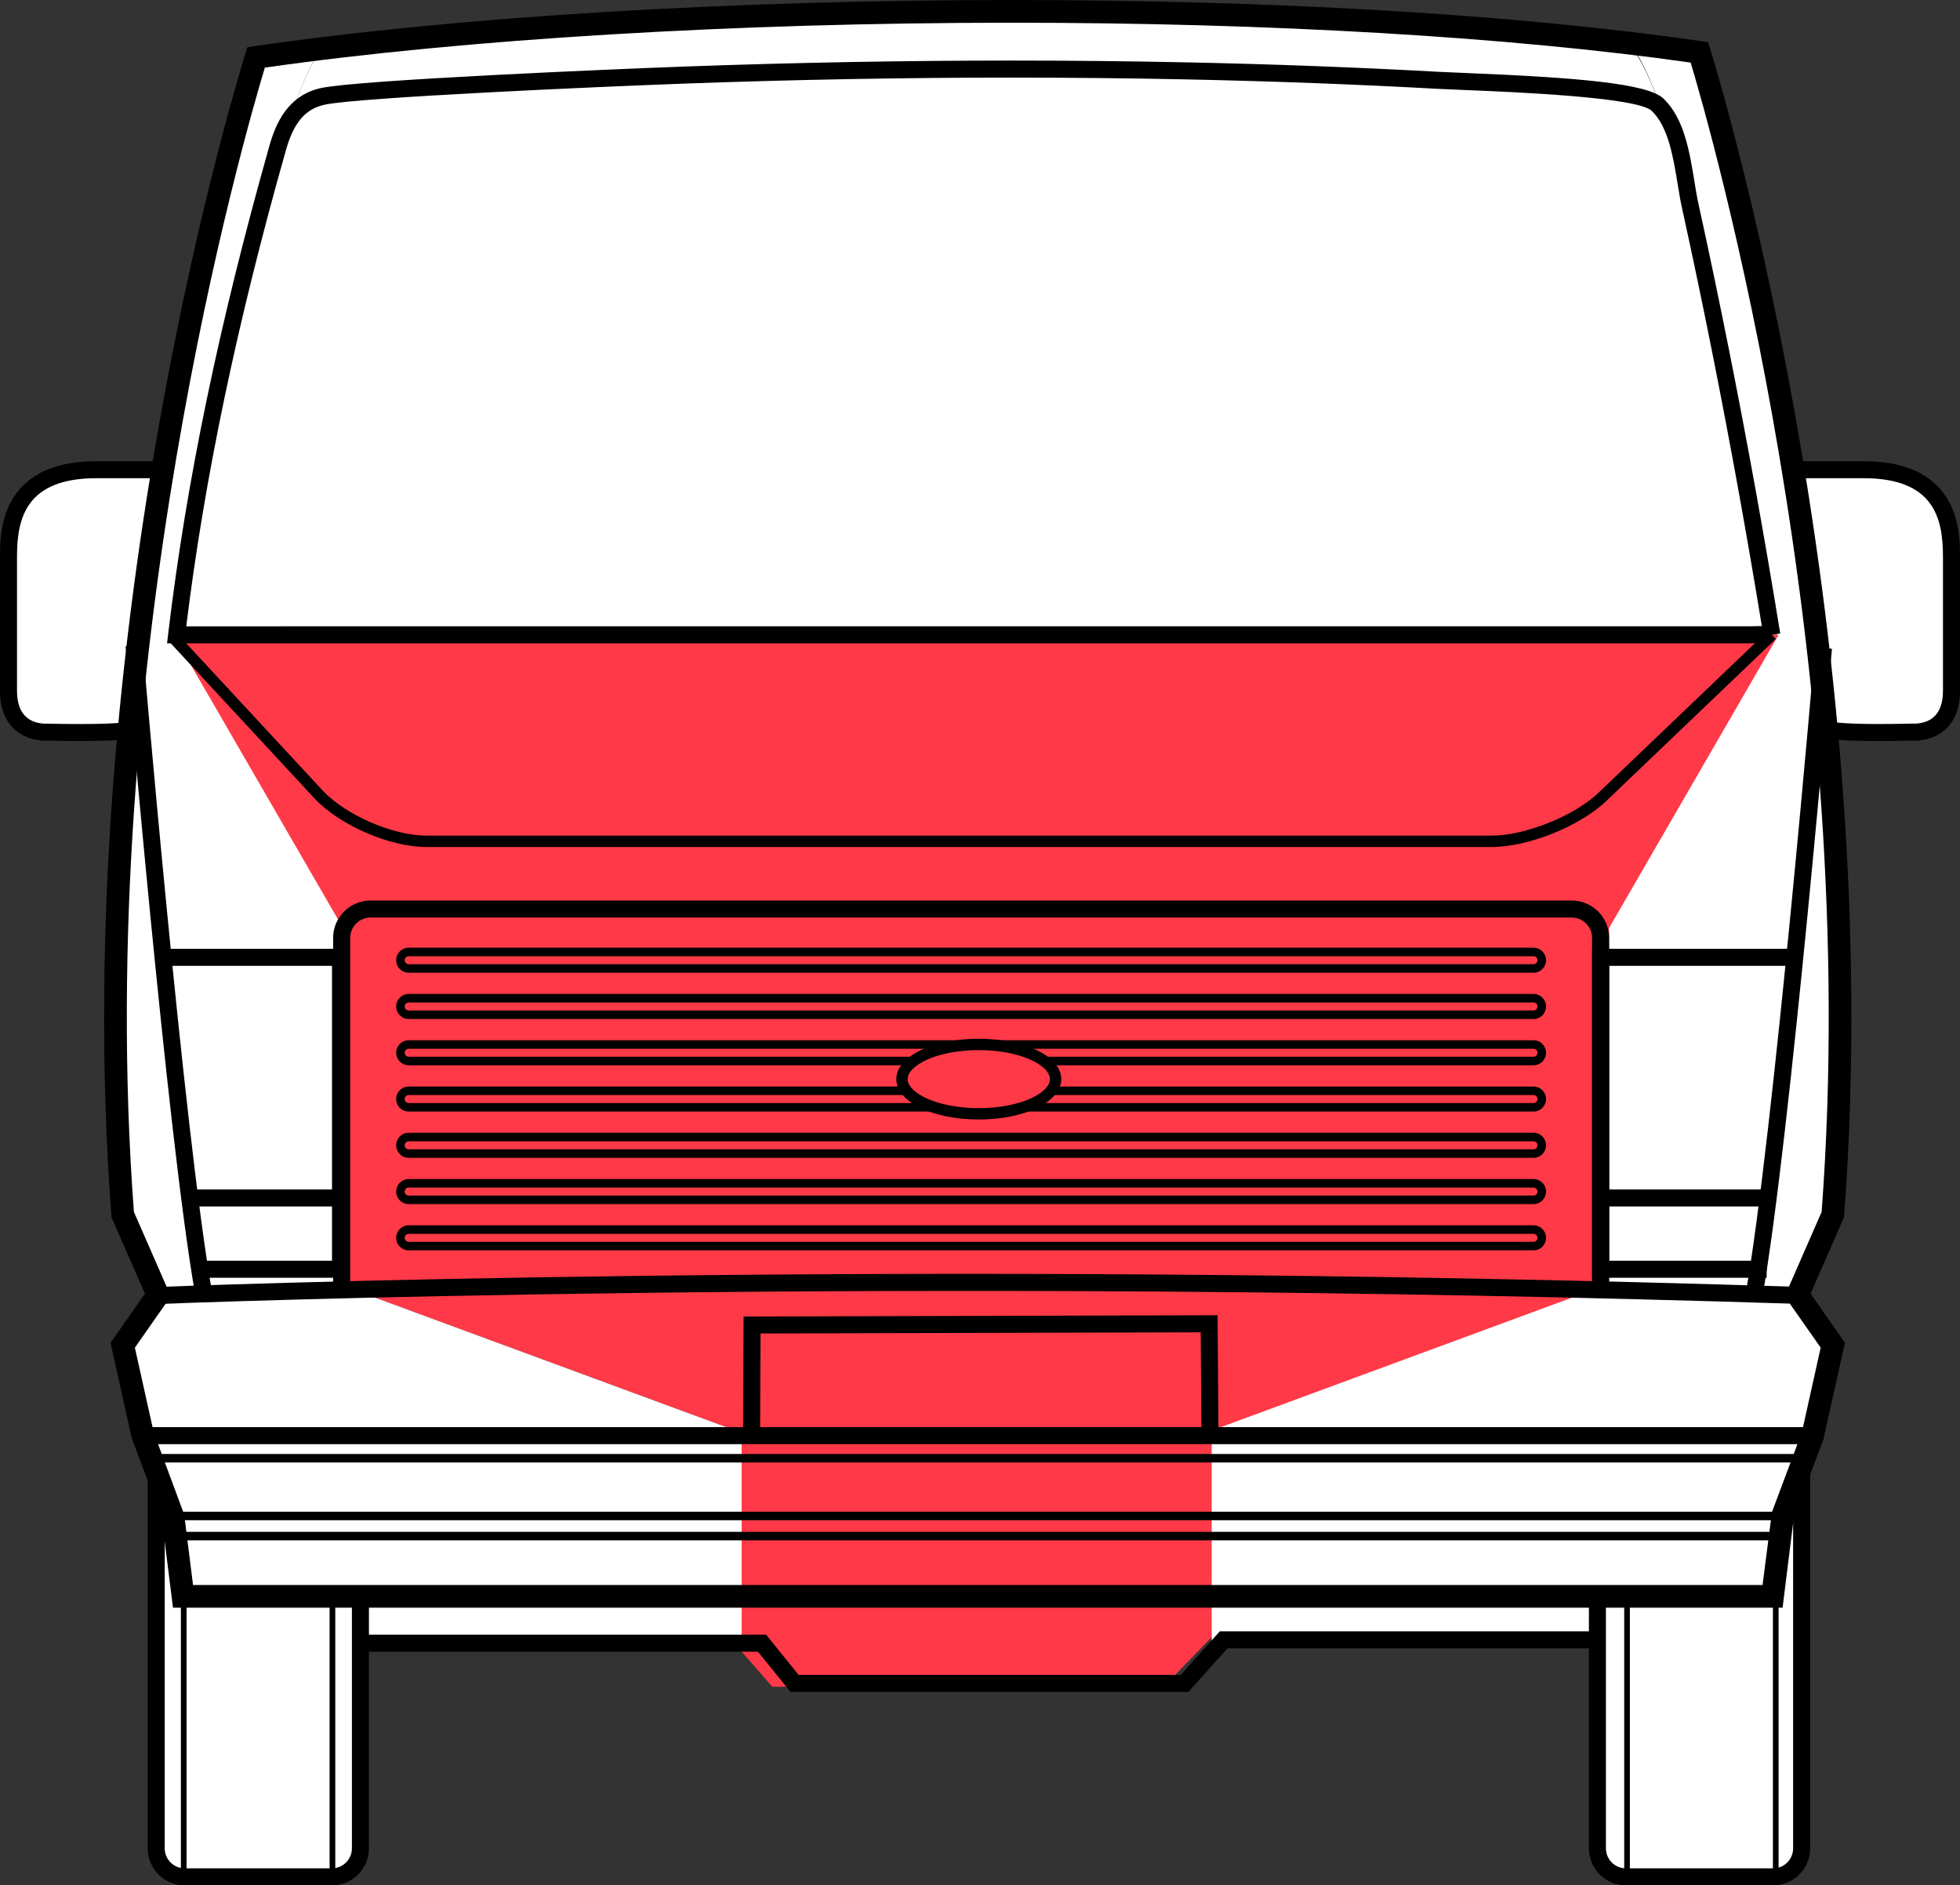 <?xml version="1.0" encoding="utf-8"?>
<!-- Generator: Adobe Illustrator 17.0.0, SVG Export Plug-In . SVG Version: 6.00 Build 0)  -->
<!DOCTYPE svg PUBLIC "-//W3C//DTD SVG 1.1//EN" "http://www.w3.org/Graphics/SVG/1.1/DTD/svg11.dtd">
<svg version="1.1" id="Layer_1" xmlns="http://www.w3.org/2000/svg"  x="0px" y="0px"
	 width="106.451px" height="102.382px" viewBox="111.387 12.234 106.451 102.382"
	 enable-background="new 111.387 12.234 106.451 102.382" xml:space="preserve">
<rect x="111.387" y="12.234" width="106.451" height="102.382" fill="#333333" stroke="none"/>
<g id="front">
	<polygon fill="#FF3947" points="130.083,82.083 151.667,90.042 151.625,101.875 153.333,103.833 174.583,103.833 177.417,100.917
		177.368,89.998 199,82 199,62.833 208.07,46.69 120.517,46.69 130,63.167 	"/>
</g>
<g id="roof">
	<path fill="#FFFFFF" d="M199.992,14.843C194.07,14.158,181.716,13,165.917,13c-16.337,0-30.541,1.239-37.048,1.911
		c-0.466,0.555-0.96,1.593-1.467,2.99C132.618,17.191,144.494,16,165.5,16c20.543,0,31.38,1.415,36.154,2.301
		C201.079,16.651,200.516,15.425,199.992,14.843z"/>
</g>
<g id="front-right">
	<path fill="#FFFFFF" d="M151.667,90.042l-21.583-7.958V62.75l-9.145-15.812H119c0,0-2.583,15.979-1.083,31.395l1.833,4.333
		l-1.833,2.833l1,4.75l0.863,1.918c-0.017,0.097-0.03,0.196-0.03,0.299v19.942c0,0.948,0.769,1.717,1.717,1.717h7.817
		c0.948,0,1.717-0.769,1.717-1.717v-10.742h20.667L151.667,90.042L151.667,90.042z"/>
</g>
<g id="right">
	<path fill="#FFFFFF" d="M129,14.75l-3.917,0.583c0,0-3.353,11.205-5.107,22.249h-4.6c-1.566,0-3.626,1.562-3.626,3.128v8.707
		c0,1.833,0.667,2.835,2.835,2.835l3.482,0.157l1.302-5.424h1.538C120.906,46.984,125.75,18,129,14.75z"/>
</g>
<g id="front-left">
	<path fill="#FFFFFF" d="M177.198,89.917l21.583-7.958V62.625l9.145-15.812h1.938c0,0,2.583,15.979,1.083,31.395l-1.833,4.333
		l1.833,2.833l-1,4.75l-0.863,1.918c0.017,0.097,0.03,0.196,0.03,0.299v19.942c0,0.948-0.769,1.717-1.717,1.717h-7.817
		c-0.948,0-1.717-0.769-1.717-1.717v-10.742h-20.667V89.917H177.198z"/>
</g>
<g id="front-windscreen">
	<path fill="#FFFFFF" d="M190.456,46.834h-69.708l0.06-0.51c0.967-8.104,2.755-16.669,5.464-26.18
		c0.324-1.135,0.965-2.69,2.787-3.079c2.054-0.438,16.144-1.026,19.523-1.148c5.946-0.215,11.894-0.324,17.68-0.324
		c3.181,0,6.383,0.032,9.519,0.097c4.594,0.096,9.138,0.265,13.506,0.504c0.368,0.019,0.882,0.042,1.496,0.066
		c5.942,0.24,9.796,0.553,10.652,1.37c1.113,1.062,1.407,2.85,1.666,4.428c0.071,0.435,0.139,0.853,0.222,1.226
		c0.559,2.523,1.114,5.168,1.654,7.861c1.009,5.034,2.275,10.52,3.093,15.543L190.456,46.834z"/>
</g>
<g id="left">
	<path fill="#FFFFFF" d="M199.875,14.625l3.917,0.583c0,0,3.353,11.205,5.107,22.249h4.6c1.566,0,3.626,1.562,3.626,3.128v8.707
		c0,1.833-0.667,2.835-2.835,2.835l-3.482,0.157l-1.302-5.424h-1.538C207.969,46.859,203.125,17.875,199.875,14.625z"/>
</g>
<g id="lineart">
	<path d="M208.202,99.539h-87.42l-0.604-4.832l-1.636-4.379l-1.15-5.174l1.866-2.666l-1.813-4.143l-0.008-0.105
		c-2.436-32.202,7.176-62.772,7.273-63.077l0.117-0.367l0.381-0.056c10.95-1.593,25.94-2.506,41.126-2.506
		c14.242,0,27.537,0.793,37.438,2.233l0.383,0.056l0.116,0.368c0.098,0.308,9.708,31.147,7.273,63.348l-0.008,0.105l-1.813,4.143
		l1.866,2.666l-1.174,5.257l-1.612,4.295L208.202,99.539z M121.871,98.306h85.243l0.512-3.964l1.622-4.323l1.023-4.602l-1.953-2.788
		l2.006-4.585c2.247-30.032-6.041-58.841-7.114-62.411c-9.803-1.397-22.875-2.165-36.875-2.165c-14.951,0-29.703,0.888-40.563,2.438
		c-1.075,3.549-9.359,32.122-7.113,62.138l2.006,4.585l-1.952,2.788l1.023,4.602l1.656,4.463L121.871,98.306z"/>
	<path d="M115.768,52.475c-0.538,0-1.139-0.008-1.803-0.023c0.011,0-1.016,0.092-1.784-0.606c-0.527-0.479-0.794-1.187-0.794-2.106
		v-7.295c0-1.278,0-5.167,5.236-5.167h3.93v0.925h-3.93c-3.799,0-4.312,2.145-4.312,4.242v7.296c0,0.647,0.165,1.125,0.491,1.422
		c0.462,0.42,1.123,0.369,1.129,0.368c2.895,0.063,4.043-0.024,4.505-0.109l0.167,0.91
		C118.077,52.427,117.127,52.475,115.768,52.475z"/>
	<polygon points="130.344,81.622 122.231,81.622 122.231,80.697 129.42,80.697 129.42,64.683 120.472,64.683 120.472,63.758
		130.344,63.758 	"/>
	<rect x="121.952" y="76.825" width="7.794" height="0.925"/>
	<path d="M190.675,47.171H120.46l0.061-0.517c0.974-8.21,2.775-16.886,5.504-26.522c0.326-1.15,0.972-2.725,2.807-3.119
		c2.069-0.444,16.262-1.039,19.665-1.163c5.989-0.217,11.981-0.328,17.808-0.328c3.204,0,6.43,0.033,9.588,0.099
		c4.627,0.097,9.204,0.269,13.604,0.511c0.37,0.02,0.889,0.042,1.507,0.067c5.985,0.243,9.867,0.56,10.73,1.388
		c1.122,1.076,1.417,2.887,1.678,4.486c0.072,0.441,0.14,0.864,0.224,1.242c0.563,2.556,1.123,5.235,1.666,7.964
		c1.016,5.1,1.948,10.267,2.772,15.356l-0.456,0.074l-0.078,0.452c-0.153-0.016-0.848,0.002-1.135,0.007l-0.143,0.003
		C206.262,47.171,190.675,47.171,190.675,47.171z M121.503,46.246l84.886-0.002c0.161-0.003,0.436-0.009,0.686-0.011
		c-0.8-4.9-1.7-9.867-2.676-14.773c-0.542-2.723-1.101-5.396-1.663-7.945c-0.087-0.393-0.159-0.833-0.234-1.292
		c-0.238-1.456-0.507-3.105-1.406-3.968c-0.783-0.752-7.572-1.028-10.127-1.131c-0.624-0.025-1.149-0.047-1.521-0.067
		c-4.389-0.242-8.956-0.414-13.572-0.51c-3.151-0.066-6.371-0.099-9.569-0.099c-5.816,0-11.796,0.11-17.774,0.327
		c-4.557,0.166-17.645,0.744-19.505,1.143c-1.054,0.226-1.686,0.964-2.111,2.467C124.257,29.771,122.485,38.237,121.503,46.246z"/>
	<path d="M207.691,114.616h-7.999c-1.108,0-2.009-0.901-2.009-2.009V99.195h0.925v13.413c0,0.598,0.486,1.084,1.084,1.084h7.999
		c0.598,0,1.084-0.486,1.084-1.084v-20.77h0.925v20.769C209.7,113.715,208.799,114.616,207.691,114.616z"/>
	<polygon points="175.931,104.11 154.319,104.11 152.553,101.928 131.235,101.928 131.235,101.004 152.995,101.004 154.76,103.186
		175.518,103.186 177.637,100.822 198.146,100.822 198.146,101.747 178.05,101.747 	"/>
	<polygon points="207.337,81.622 197.856,81.622 197.856,63.758 208.827,63.758 208.827,64.683 198.782,64.683 198.782,80.697
		207.337,80.697 	"/>
	<rect x="198.279" y="76.825" width="9.41" height="0.925"/>
	<path d="M129.416,114.616h-7.999c-1.107,0-2.009-0.901-2.009-2.009V91.838h0.925v20.769c0,0.598,0.486,1.084,1.084,1.084h7.999
		c0.598,0,1.084-0.486,1.084-1.084V99.195h0.925v13.413C131.425,113.715,130.524,114.616,129.416,114.616z"/>
	<rect x="119.144" y="89.733" width="90.696" height="0.925"/>
	<path d="M213.406,52.475c-1.323,0-2.263-0.048-2.785-0.144l0.167-0.91c0.462,0.085,1.612,0.173,4.45,0.107
		c0.059,0.002,0.728,0.053,1.19-0.371c0.322-0.296,0.485-0.773,0.485-1.416v-7.296c0-2.098-0.512-4.242-4.312-4.242h-3.93v-0.925
		h3.93c5.237,0,5.237,3.889,5.237,5.167v7.296c0,0.919-0.267,1.627-0.794,2.106c-0.768,0.698-1.798,0.609-1.839,0.604
		C214.544,52.467,213.943,52.475,213.406,52.475z"/>
	<rect x="119.417" y="91.191" width="89.593" height="0.462"/>
	<rect x="120.781" y="94.326" width="87.422" height="0.462"/>
	<rect x="121.326" y="95.419" width="86.457" height="0.462"/>
	<path d="M209.28,83.047c-49.572-1.595-88.905-0.016-89.296,0l-0.038-0.924c0.392-0.016,39.759-1.596,89.364,0L209.28,83.047z"/>
	<path d="M198.783,82.226h-0.927v-19.06c0-0.61-0.497-1.106-1.108-1.106h-65.233c-0.611,0-1.108,0.496-1.108,1.106v19.06h-0.927
		v-19.06c0-1.12,0.913-2.03,2.034-2.03h65.233c1.122,0,2.034,0.911,2.034,2.03v19.06H198.783z"/>
	<path d="M121.982,82.486c-1.511-8.532-3.75-34.889-3.773-35.155l0.922-0.078c0.022,0.265,2.258,26.58,3.761,35.071L121.982,82.486z
		"/>
	<path d="M207.11,82.62l-0.91-0.161c1.504-8.491,3.74-34.807,3.762-35.072l0.921,0.078C210.861,47.731,208.621,74.088,207.11,82.62z
		"/>
	<path d="M192.397,58.229h-57.855c-2.001,0-4.736-1.194-6.097-2.662l-7.849-8.468l0.452-0.419l7.849,8.468
		c1.238,1.336,3.823,2.464,5.645,2.464h57.855c1.828,0,4.487-1.067,5.808-2.329l9.203-8.797l0.426,0.445l-9.203,8.797
		C197.189,57.107,194.393,58.229,192.397,58.229z"/>
	<path d="M194.676,65.057h-61.092c-0.375,0-0.68-0.305-0.68-0.68s0.305-0.679,0.68-0.679h61.092c0.375,0,0.68,0.305,0.68,0.679
		S195.051,65.057,194.676,65.057z M133.583,64.161c-0.12,0-0.217,0.097-0.217,0.217s0.098,0.217,0.217,0.217h61.092
		c0.12,0,0.217-0.098,0.217-0.217s-0.098-0.217-0.217-0.217H133.583z"/>
	<path d="M194.676,67.57h-61.092c-0.375,0-0.68-0.305-0.68-0.68s0.305-0.68,0.68-0.68h61.092c0.375,0,0.68,0.305,0.68,0.68
		C195.355,67.265,195.051,67.57,194.676,67.57z M133.583,66.673c-0.12,0-0.217,0.098-0.217,0.217c0,0.12,0.098,0.217,0.217,0.217
		h61.092c0.12,0,0.217-0.098,0.217-0.217c0-0.12-0.098-0.217-0.217-0.217H133.583z"/>
	<path d="M194.676,70.083h-26.62v-0.462h26.62c0.12,0,0.217-0.098,0.217-0.217s-0.098-0.217-0.217-0.217h-61.092
		c-0.12,0-0.217,0.097-0.217,0.217s0.098,0.217,0.217,0.217h27.357v0.462h-27.357c-0.375,0-0.68-0.305-0.68-0.68
		s0.305-0.679,0.68-0.679h61.092c0.375,0,0.68,0.305,0.68,0.679C195.355,69.778,195.051,70.083,194.676,70.083z"/>
	<path d="M194.676,72.596h-27.442v-0.462h27.441c0.12,0,0.217-0.098,0.217-0.217c0-0.12-0.098-0.217-0.217-0.217h-26.131v-0.462
		h26.132c0.375,0,0.68,0.305,0.68,0.68C195.355,72.291,195.051,72.596,194.676,72.596z"/>
	<path d="M161.994,72.596h-28.411c-0.375,0-0.68-0.305-0.68-0.68s0.305-0.68,0.68-0.68h27.024v0.462h-27.024
		c-0.12,0-0.217,0.098-0.217,0.217c0,0.12,0.098,0.217,0.217,0.217h28.411V72.596z"/>
	<path d="M194.676,75.109h-61.092c-0.375,0-0.68-0.305-0.68-0.68s0.305-0.68,0.68-0.68h61.092c0.375,0,0.68,0.305,0.68,0.68
		C195.355,74.804,195.051,75.109,194.676,75.109z M133.583,74.212c-0.12,0-0.217,0.098-0.217,0.217c0,0.12,0.098,0.217,0.217,0.217
		h61.092c0.12,0,0.217-0.098,0.217-0.217c0-0.12-0.098-0.217-0.217-0.217H133.583z"/>
	<path d="M194.676,77.621h-61.092c-0.375,0-0.68-0.305-0.68-0.679c0-0.375,0.305-0.68,0.68-0.68h61.092
		c0.375,0,0.68,0.305,0.68,0.68C195.355,77.317,195.051,77.621,194.676,77.621z M133.583,76.725c-0.12,0-0.217,0.098-0.217,0.217
		c0,0.12,0.098,0.217,0.217,0.217h61.092c0.12,0,0.217-0.097,0.217-0.217s-0.098-0.217-0.217-0.217H133.583z"/>
	<path d="M194.676,80.134h-61.092c-0.375,0-0.68-0.305-0.68-0.68s0.305-0.68,0.68-0.68h61.092c0.375,0,0.68,0.305,0.68,0.68
		C195.355,79.829,195.051,80.134,194.676,80.134z M133.583,79.237c-0.12,0-0.217,0.098-0.217,0.217c0,0.12,0.098,0.217,0.217,0.217
		h61.092c0.12,0,0.217-0.098,0.217-0.217c0-0.12-0.098-0.217-0.217-0.217H133.583z"/>
	<path d="M164.546,73.027c-2.511,0-4.479-0.963-4.479-2.192s1.967-2.192,4.479-2.192c2.511,0,4.479,0.963,4.479,2.192
		S167.057,73.027,164.546,73.027z M164.546,69.26c-2.276,0-3.862,0.83-3.862,1.575c0,0.745,1.586,1.575,3.862,1.575
		s3.862-0.83,3.862-1.575C168.408,70.09,166.822,69.26,164.546,69.26z"/>
	<polygon points="176.64,90.105 176.599,84.584 152.694,84.648 152.669,89.987 151.745,89.983 151.773,83.726 177.516,83.657
		177.564,90.098 	"/>
	<rect x="121.211" y="98.706" width="0.308" height="15.166"/>
	<rect x="129.288" y="98.706" width="0.308" height="15.166"/>
	<rect x="199.6" y="98.706" width="0.308" height="15.166"/>
	<rect x="207.677" y="98.706" width="0.308" height="15.166"/>
</g>
</svg>
